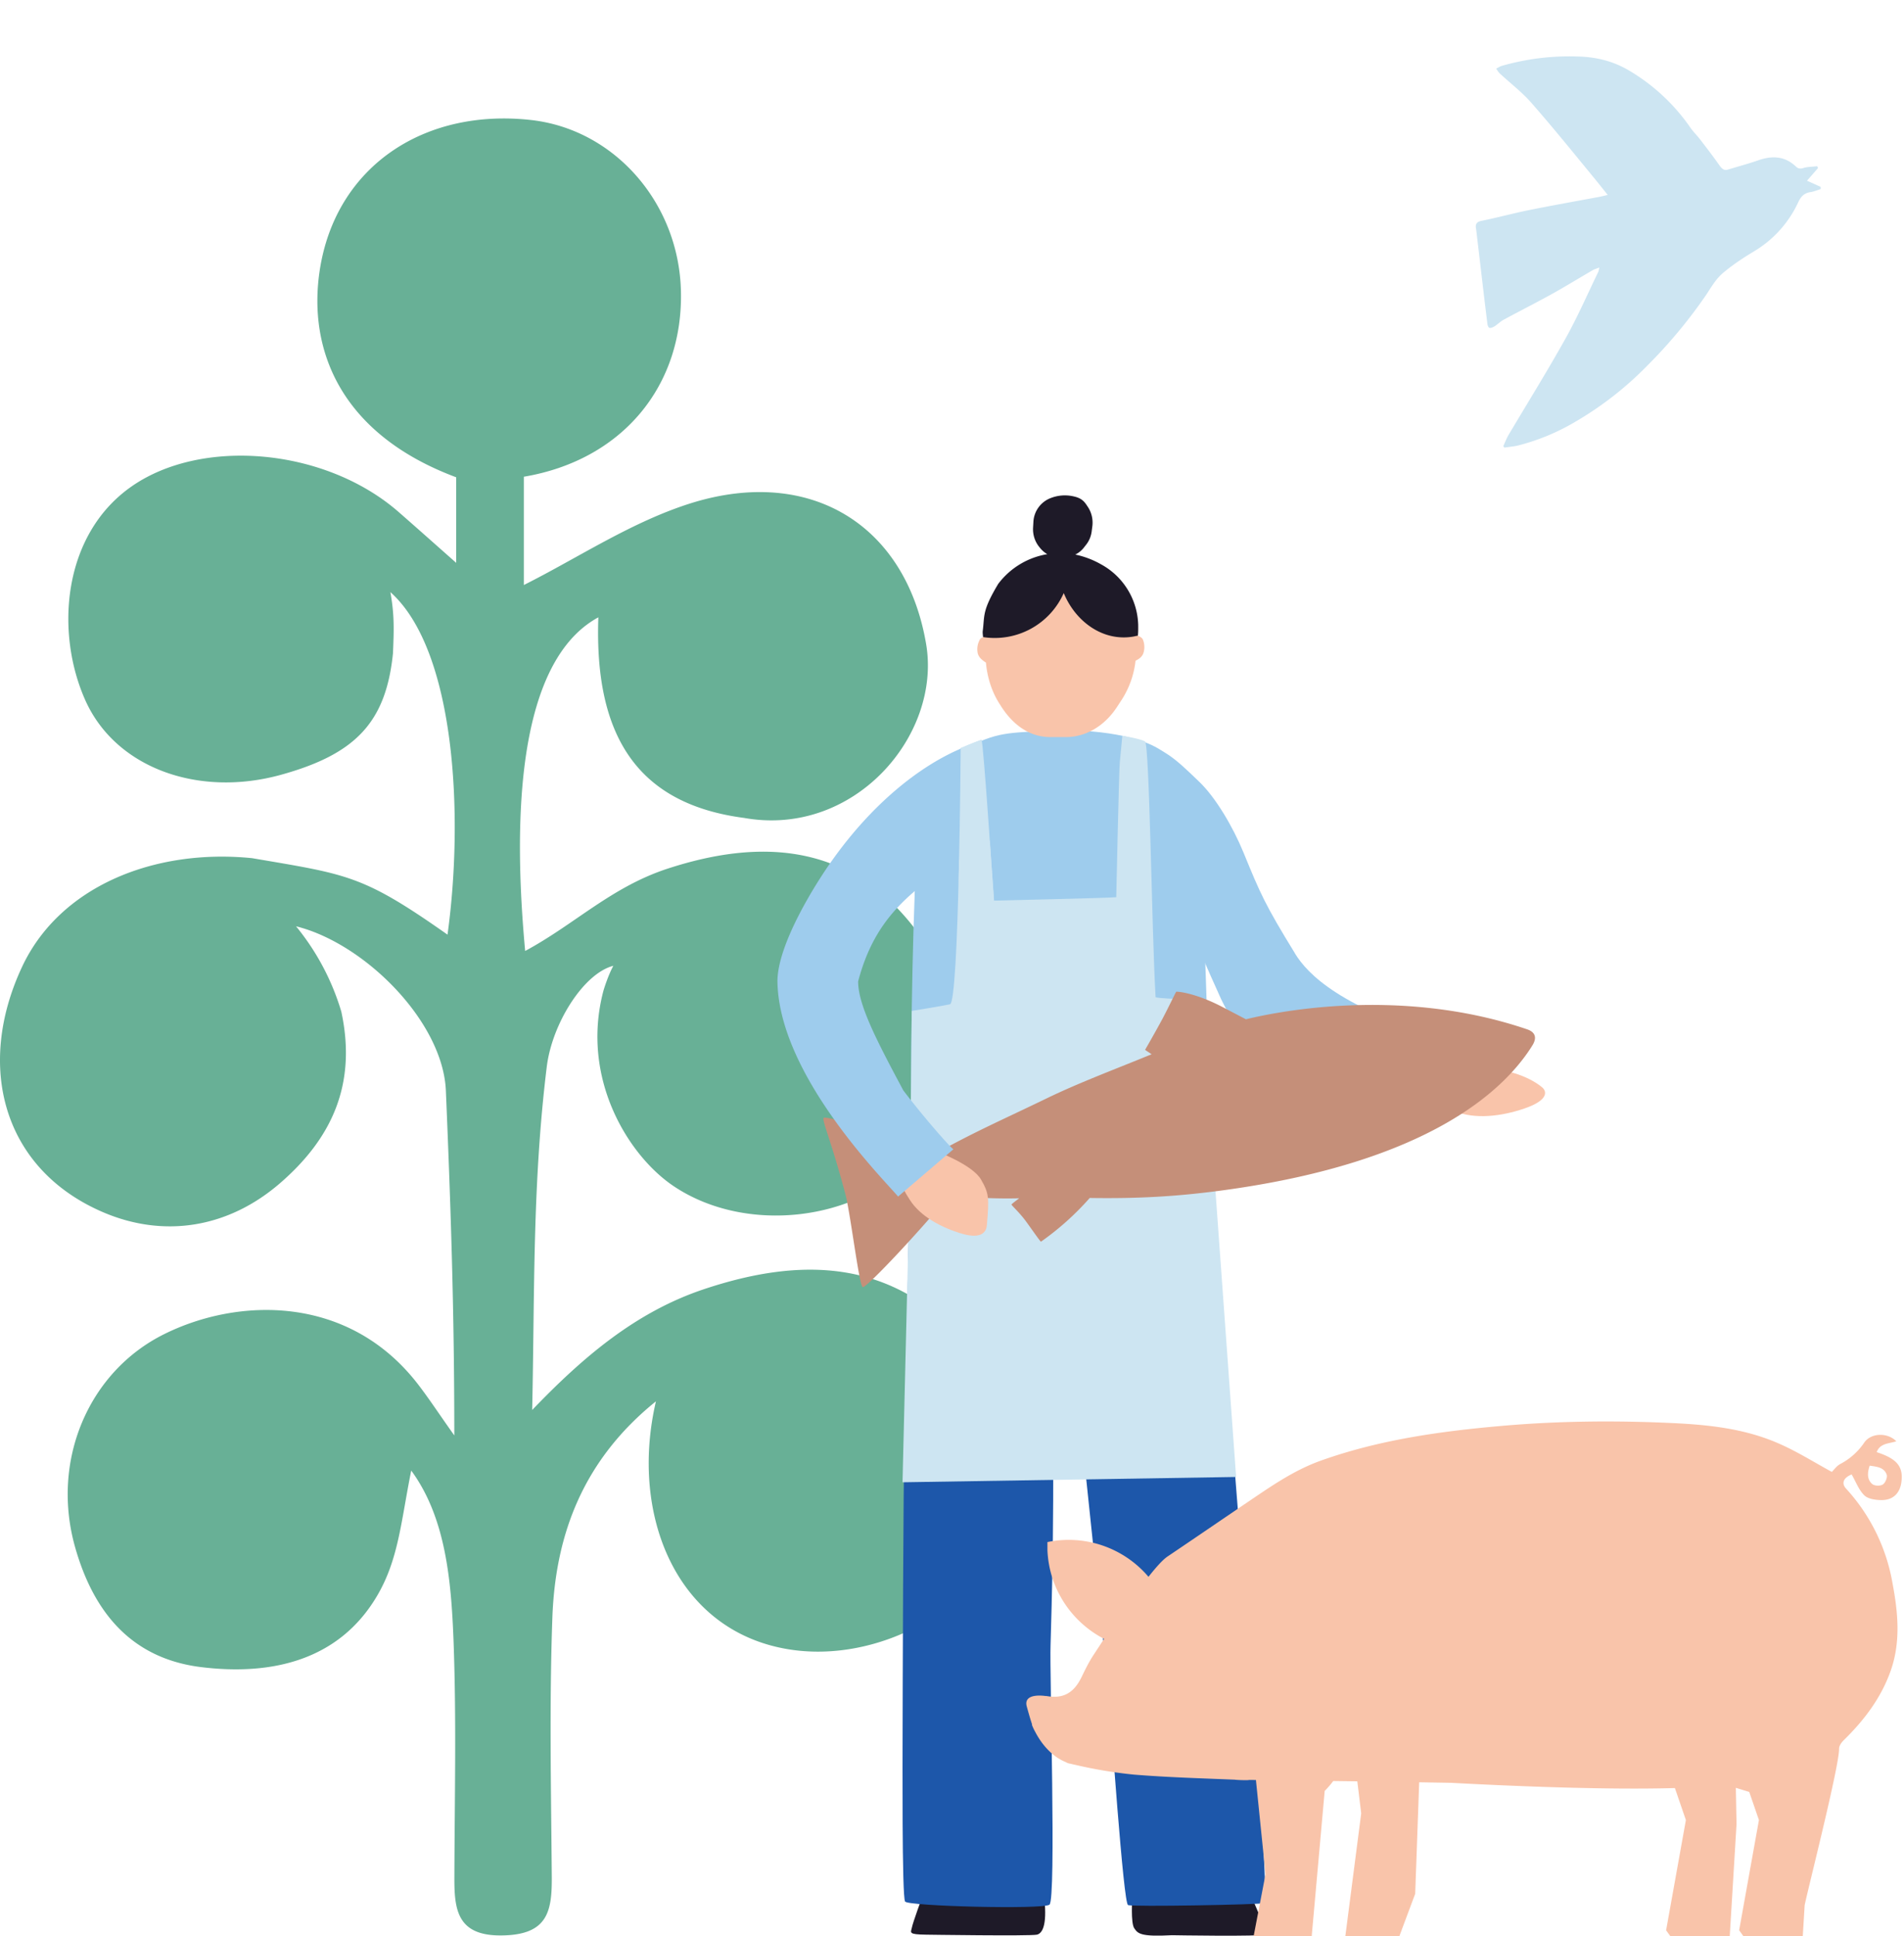 <svg xmlns="http://www.w3.org/2000/svg" fill="none" viewBox="0 0 244 248"><path fill="#68B096" d="M67.13 61.09v13.85C74.05 71.48 81 66.8 88.68 64.42c15.26-4.7 27.41 2.88 30 18.06 2 11.69-9.18 24.8-23.3 22.3-13.46-1.76-19.25-10.22-18.7-25.7-8.31 4.5-11.58 18.99-9.38 42.74 6.42-3.46 11.07-8.22 18.33-10.57 11.33-3.68 22.65-3.42 31.13 7.1 6.13 7.6 7.89 21.74.13 30.29-7.06 7.77-21.23 9.5-30.48 3.36-5.85-3.87-12.06-13.84-9.08-25.08.14-.49.66-2.08 1.27-3.2-3.8.97-7.84 7.37-8.53 12.92-1.85 15.1-1.54 28.53-1.87 43.98 6.53-6.8 13.3-12.57 22.03-15.48 12.54-4.18 24.21-3.87 33.68 6.94 6.74 7.7 7.22 19.08 1.7 29-3.48 6.26-14.3 11.91-24.65 10.18-14.28-2.38-20.3-17.18-16.9-31.75-9.26 7.46-12.87 16.94-13.27 27.64-.4 11.02-.17 22.07-.08 33.09.05 4.6-.46 7.69-6.6 7.69-5.58 0-5.9-3.42-5.88-7.5.03-10.1.27-20.2-.11-30.3-.3-7.86-1.05-15.8-5.42-21.75-1.32 6.52-1.61 11.45-4.46 16.19-4.85 8.09-13.37 10.12-22.53 8.98-9.09-1.15-13.77-7.29-16.05-15.23-3.22-11.18 1.69-22.64 11.43-27.44 9.4-4.65 23.46-5.09 32.37 6.31 1.45 1.86 2.74 3.85 4.76 6.69 0-15.96-.45-29.17-1.08-44.16-.38-8.89-10.45-18.9-19.2-21.06a31.37 31.37 0 0 1 5.8 10.93c2.02 9.38-1.28 16.3-7.88 22-6.73 5.8-14.95 6.99-22.64 3.7C.4 149.8-3.16 136.66 2.82 123.87c4.82-10.32 16.92-15.2 29.48-13.94 12.27 2.1 14.13 2.11 25.05 9.8 2.1-15.27 1.01-36.44-7.32-43.88.5 2.86.47 4.56.33 7.83-.9 8.89-4.83 12.93-14.35 15.57-10.64 2.94-21.2-.9-25.07-9.53-3.88-8.67-2.96-21.08 5.77-27.3 9-6.42 24.94-5.09 34.4 3.19 2.53 2.21 5.04 4.45 7.35 6.49V61.14C42.95 55.35 39.1 43.8 41.2 33.35c2.54-12.46 13.54-19.48 26.91-17.97 10.64 1.22 18.86 10.6 19.15 21.85.32 12.24-7.54 21.72-20.13 23.84v.02Z"/><path fill="#F9C4AA" d="M184.45 134.36c1.88-.58 6.88-1.74 8.97-.71 2.1 1.03 1 1.69.15 1.93-.9.25-3.51.91-.11 1.73 1.48.37 3.05 1.05 4.16 1.97.69.58.72 1.7-2.24 2.71-2.95 1.02-6.4 1.44-9.01.33-2.61-1.12-2.12-1.32-2.12-1.32l.2-6.65Z"/><path fill="#9ECCED" d="M165.96 122.14c-3.87-6.3-4.44-7.65-6.6-12.92-1.35-3.29-3.56-7.04-5.65-9.05-3.09-2.97-4.52-4.37-8.08-5.15-2.03-.45-4.9 1.05-5.5 4.18-.6 3.13 2.42 6.28 3.34 7.09.93.8 2.87 2.1 6.39 7.73 2.74 4.39 2.47 4.84 6.65 14.02 2.04 4.16 3.76 5.93 7.32 7.89 3.8 2.1 9.3 4.26 20.95 6.95.19-1.66.8-9.7.8-9.7-13.73-4.03-17.97-8.34-19.63-11.04Z"/><path fill="#1E1A28" d="M118.2 242.96s-1.21 3.27-1.35 4c-.14.62-.45.84 1.8.87 0 0 13.32.2 14.23 0 .6-.14 1.35-.97.95-4.68l-15.62-.2ZM145.1 243.17s-.21 3.14.25 3.83c.47.68.75 1.12 4.84.9 0 0 11.54.2 11.9-.1.37-.29-1.73-4.85-1.73-4.85l-15.26.22Z"/><path fill="#1D57AA" d="M116.73 143.4c-.1 6.17-.74 38.4-.83 41.88-.14 3.48-.23 33.1-.23 36.4 0 3.28-.1 21.33.32 21.91.42.6 17.63 1.03 18.5.4.88-.64 0-29.77.14-33.26.1-3.48.65-20.7.1-34.72-.56-14.03.45-16.63.77-16.63.33 0 .6-.69 1.9 12.56 1.3 13.24 3.92 37.32 4.48 43.16.55 5.89 2.07 28.7 2.68 28.94.6.24 16.89-.05 17.44-.25.55-.2-.88-19.22-1.06-21.33-.19-2.11-3.88-48.9-4.06-51.4-.19-2.5-1.85-28.65-1.85-28.65s-19.47.05-21.13.2c-1.71.1-17.17.78-17.17.78Z"/><path fill="#CDE5F2" d="m115.66 189.88 1.03-42.83 38.62-.77 3.1 42.92-42.75.68Z"/><path fill="#9ECCED" d="M154.85 135.33c.03 4.85.39 9.53.49 11.6 0 0-19.7 1.96-27.79.98 0 0-10.35-.46-10.89-.46 0 0 .13-8.53.12-13.37.08-7.4.22-13.69.42-18.98.2-5.3-.48-15.62 6.35-19.15 4.28-2.21 5.51-2.07 11.46-2.36 4.87-.2 11.77.54 14.57 3.14 3.58 3.29 4.01 10.36 4.5 17.15.34 7.65.58 15.07.78 21.45Z"/><path fill="#CDE5F2" d="m116.66 148.6.18-19.1s3.72-.6 4.9-.85c1.17-.25 1.37-32.8 1.37-32.8s1.72-.75 2.66-1.07c.25-.09 1.47 18.93 1.62 20.59 0 0 14.97-.34 15.66-.44 0 0 .35-16.2.45-17.23l.33-3.45s2.31.38 2.9.72c.59.34.87 24.57 1.36 32.72 0 0-.29.12 1.56.22 1.23.03 5.13.31 5.13.31l.59 19.7-38.7.69Z"/><path fill="#C58F79" d="M195.83 131.9c-16.95-5.82-33.56-1.96-36.16-1.33l-3.12-1.63c-3.23-1.67-5.46-1.93-5.81-1.9-.16.22-.89 1.81-1.8 3.53-1.06 1.96-2.2 3.92-2.2 3.92l.84.56c-4.42 1.82-9.2 3.6-13.34 5.6-5.16 2.5-9.04 4.2-13.38 6.59-2.05-.5-3.61-.8-5.75-1.38-3.07-1.02-9.33-2.99-9.57-2.65-.17.48 1.06 3.15 2.86 10 .71 3.14 1.73 11.64 2.17 11.67.53.07 7.42-7.3 11.04-11.72 2.56.23 5.8.42 9 .34-.5.38-.9.68-.99.8.08.19 1 .99 1.84 2.13.9 1.23 1.8 2.55 1.94 2.63a35.46 35.46 0 0 0 6.25-5.6c6.36.1 11.64-.2 18-1.11 24.92-3.56 34.81-12.26 38.64-18.29v-.01l.13-.2c.75-1.28-.13-1.77-.6-1.95Z"/><path fill="#F9C4AA" d="M118.92 147.08c1.63.54 5.76 2.23 6.8 4.02 1.03 1.79 1.05 2.33.75 5.84-.06.8-.62 1.86-3.22 1.09s-5.3-2.2-6.65-4.32c-1.36-2.1-.9-2-.9-2l3.22-4.63Z"/><path fill="#9ECCED" d="M130.93 99.99c-.5-3.24-2.16-5.42-4.46-5.21-6.17 1.48-13.64 6.73-19.8 15.39-2.26 3.16-7.04 10.83-7.04 15.55.17 12.1 13.85 25.59 15.46 27.56l7.09-6.06c-.45-.28-3.9-4.22-6.42-7.54-3.52-6.57-5.79-11-5.79-13.96 2.2-8.34 6.92-12.08 15.68-17.3 0 0 3.04-1.67 4.3-3.68a6.03 6.03 0 0 0 .98-4.75Z"/><path fill="#CDE5F2" d="M122.86 112.12c.2-8.16.25-16.3.25-16.3s1.71-.73 2.66-1.06c.24-.08 1.47 18.94 1.61 20.6.15 1.66-4.71 4.77-4.52-3.24Z"/><path fill="#F9C4AA" d="M146.52 82.1c-.06-.34-.36-.52-.7-.67.14-2.67-.42-4.38-1.6-6.1a9.18 9.18 0 0 0-4.36-3.57c-1.74-.63-6-.46-7.7.23-4.09 1.55-5.7 5.35-5.9 9.54-.35.1-.66.22-.76.54a2.48 2.48 0 0 0-.2 1.63c.14.48.44.78 1.05 1.18.17 1.95.78 3.82 1.8 5.37l.2.32c1.59 2.43 3.71 3.85 6.25 3.85h2c2.53 0 4.93-1.4 6.52-3.82l.63-.96a11.58 11.58 0 0 0 1.77-5c.52-.26.8-.5.98-.9a2.5 2.5 0 0 0 .02-1.65Z"/><path fill="#1E1A28" d="M141.08 72.28a11.35 11.35 0 0 0-3.28-1.24c.45-.22.85-.55 1.16-.97l.25-.32c.39-.5.63-1.11.7-1.76l.08-.62c.1-.86-.11-1.74-.59-2.45l-.18-.27c-.4-.6-.85-.89-1.62-1.06a4.98 4.98 0 0 0-2.92.2 3.45 3.45 0 0 0-2.25 3.09l-.04.7c-.05.86.2 1.7.71 2.38l.08.1c.3.4.64.7 1.03.93a9.88 9.88 0 0 0-6.29 3.81c-2.07 3.46-1.72 3.98-1.98 6.02-.03.26.02.53.04.79a9.68 9.68 0 0 0 10.34-5.64c1.47 3.58 4.91 6.18 8.76 5.6.24-.03.5-.11.74-.14.05-.49.04-.9.04-1.41a9.12 9.12 0 0 0-4.78-7.74Z"/><path fill="#F9C4AA" d="M237.3 188.89c.53.92.9 1.96 1.61 2.66.48.47 1.43.6 2.18.61 1.51.02 2.4-.88 2.58-2.34.25-1.96-.58-2.96-3.17-3.8.44-1.17 1.59-1.08 2.51-1.39-1.04-1.1-3.16-1.14-4.08.13a8.45 8.45 0 0 1-3.06 2.76c-.5.25-.84.77-1.12 1.03-2.28-1.24-4.43-2.6-6.74-3.61-4.44-1.97-9.22-2.45-14.02-2.66-7.24-.33-14.48-.25-21.7.39-7.82.69-15.58 1.78-23.03 4.44-3.08 1.1-5.77 2.87-8.44 4.68-3.74 2.53-7.46 5.08-11.2 7.6-.6.4-1.46 1.36-2.44 2.6a13.42 13.42 0 0 0-12.95-4.45v1.06c.22 4.98 3.13 9.2 7.26 11.34l-1.36 2.07c-.57.87-1.04 1.82-1.5 2.77-1 2.1-2.4 2.89-4.58 2.47v.02s-2.88-.5-2.49 1.25c.22.8.44 1.6.71 2.4h-.04a6.8 6.8 0 0 0 .46.98c.6 1.15 1.85 3 3.9 3.83.13.08.27.14.42.17l.28.06.24.06.2.04a58.2 58.2 0 0 0 7.6 1.27c4.31.35 8.65.47 12.98.65v.01a18.09 18.09 0 0 0 1.35.05c.14 0 .29 0 .45-.03l.84.01 1.23 12.06-1.52 7.92h7.44l1.66-18.58a13 13 0 0 0 1.1-1.27l3.08.04.5 4.1-2.03 15.71h6.93l2.02-5.41.51-14.28 4.1.07c7.03.38 19.55.93 28.67.67l1.41 4.1-2.53 14.09-.01.03.53.73h7.63l.87-14.32-.09-4.66 1.72.53 1.24 3.6-2.53 14.09v.03l.52.73h7.63l.24-3.94c.36-1.84 4.46-17.89 4.41-20.06 0-.36.31-.8.6-1.08 2.55-2.5 4.68-5.27 5.93-8.66 1.42-3.82 1.03-7.7.3-11.55a23.94 23.94 0 0 0-5.91-11.99c-.68-.73-.34-1.42.68-1.84h.01Zm2.3-1.14c.9.14 1.85.2 2.18 1.15.12.34-.16 1.05-.49 1.26-.31.21-1.06.2-1.35-.05-.71-.6-.63-1.47-.34-2.36Z"/><path fill="#CDE5F2" d="m206.03 24.97-1.4-1.75c-2.74-3.33-5.45-6.7-8.3-9.95-1.22-1.42-2.74-2.57-4.12-3.85-.19-.17-.31-.4-.47-.63.23-.12.46-.27.7-.35 3.22-.92 6.5-1.32 9.84-1.2 2.34.07 4.49.6 6.53 1.82a24.96 24.96 0 0 1 7.82 7.3c.37.53.84.98 1.23 1.49.85 1.11 1.7 2.2 2.5 3.35.31.42.58.69 1.1.52 1.3-.4 2.6-.74 3.88-1.19 1.76-.61 3.37-.55 4.79.79.28.27.55.34.99.2.55-.17 1.17-.15 1.76-.23l.1.24-1.41 1.62 1.75.79v.28c-.44.14-.87.32-1.3.39-.82.12-1.23.57-1.58 1.31a14.35 14.35 0 0 1-5.73 6.32c-1.39.84-2.75 1.74-3.99 2.8-.82.72-1.42 1.73-2.03 2.67a63.76 63.76 0 0 1-7.58 9.12 43.41 43.41 0 0 1-9.2 7.18 27.88 27.88 0 0 1-7.26 3.03c-.6.16-1.25.2-1.86.3l-.14-.19c.21-.45.39-.94.64-1.38 2.45-4.12 4.98-8.2 7.32-12.38 1.54-2.75 2.81-5.67 4.19-8.52.07-.14.09-.3.16-.6-.35.14-.59.2-.81.32-1.74 1-3.45 2.06-5.21 3.04-2.06 1.14-4.16 2.2-6.23 3.32-.42.22-.76.58-1.16.84-.2.12-.46.25-.67.21-.13-.02-.26-.35-.27-.54-.49-3.95-.94-7.9-1.41-11.84a2.8 2.8 0 0 0-.05-.34c-.1-.6.1-.88.76-1 1.97-.4 3.92-.93 5.9-1.34 3.08-.62 6.17-1.17 9.25-1.74l.97-.23Z"/></svg>